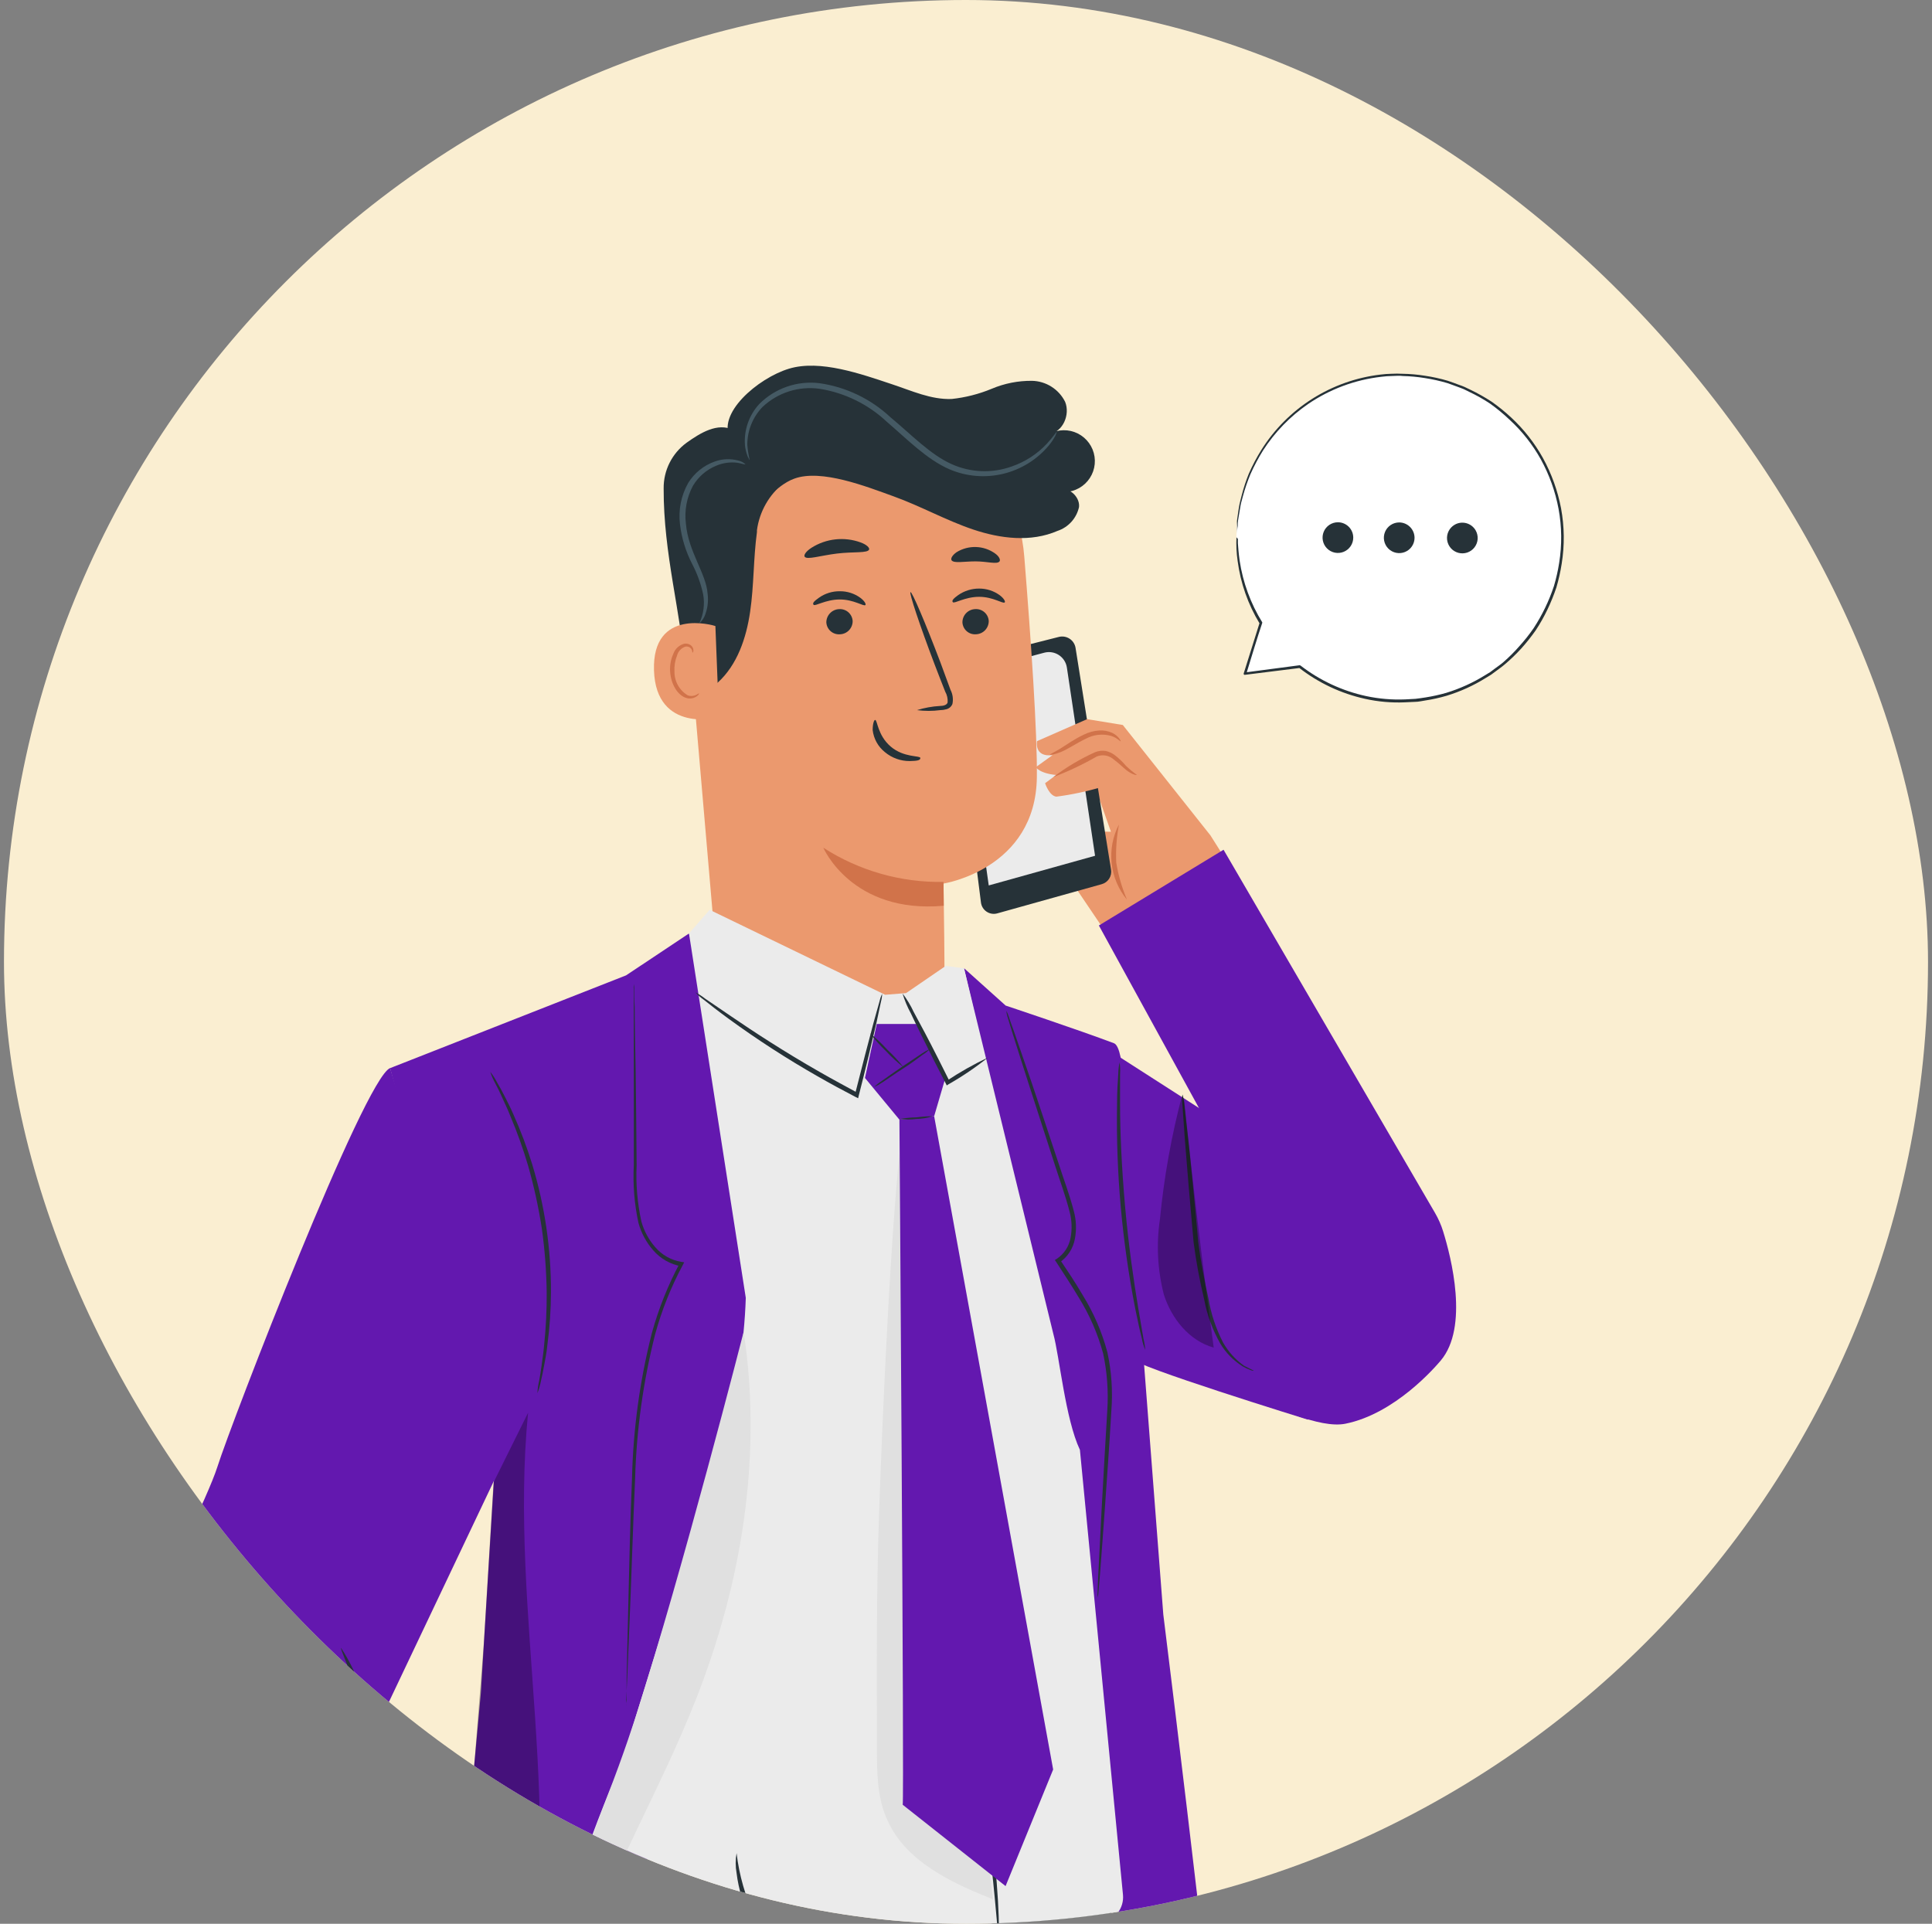 <svg width="243" height="242" viewBox="0 0 243 242" fill="none" xmlns="http://www.w3.org/2000/svg">
<rect x="0" y="0" width="243" height="242" fill="#808080" stroke="none"/>
<g clip-path="url(#clip0_1_9420)">
<rect x="0.5" width="242" height="242" rx="121" fill="#FAEED1"/>
<path d="M132.473 89.84C133.075 89.84 141.222 91.2 141.222 91.2L152.244 105.086L153.904 107.716L139.037 117.222L132.473 107.504L126.901 103.882C127.731 103.249 128.719 102.856 129.757 102.748C130.795 102.64 131.843 102.82 132.785 103.269C134.982 104.193 137.345 104.656 139.728 104.629L137.767 99.057L131.727 97.853L132.473 89.84Z" fill="#EB996E"/>
<path d="M133.165 80.124C133.396 80.064 133.638 80.052 133.873 80.091C134.109 80.13 134.334 80.218 134.534 80.349C134.734 80.48 134.903 80.652 135.032 80.853C135.161 81.055 135.247 81.281 135.282 81.517C136.185 87.212 138.916 104.352 139.74 109.378C139.81 109.779 139.727 110.19 139.509 110.533C139.29 110.875 138.951 111.123 138.559 111.228L125.442 114.895C125.216 114.959 124.978 114.974 124.745 114.938C124.513 114.902 124.291 114.815 124.095 114.685C123.899 114.555 123.733 114.384 123.61 114.183C123.487 113.983 123.408 113.758 123.38 113.524L119.792 85.072C119.738 84.656 119.839 84.234 120.075 83.887C120.311 83.54 120.666 83.292 121.073 83.189L133.165 80.124Z" fill="#263238"/>
<path d="M124.36 111.383L137.733 107.65L134.19 83.979C134.142 83.66 134.028 83.355 133.855 83.083C133.681 82.812 133.452 82.58 133.183 82.403C132.913 82.226 132.61 82.108 132.291 82.057C131.973 82.006 131.648 82.023 131.337 82.107L120.627 84.949L124.36 111.383Z" fill="#EBEBEB"/>
<path d="M137.455 94.065L131.448 98.522C131.448 98.522 131.949 100.105 132.863 100.216C134.81 99.962 136.733 99.552 138.614 98.99L137.455 94.065Z" fill="#EB996E"/>
<path d="M136.731 90.466L130.434 93.23C130.434 93.23 130.033 95.281 132.385 94.991L130.278 96.507C130.278 96.507 130.802 97.421 133.432 97.532C136.062 97.644 138.614 93.988 138.614 93.988L136.731 90.466Z" fill="#EB996E"/>
<path d="M142.983 97.476C142.983 97.554 142.214 97.409 141.378 96.629C140.918 96.198 140.434 95.792 139.93 95.414C139.646 95.205 139.314 95.073 138.964 95.03C138.615 94.987 138.26 95.035 137.935 95.169C136.187 96.175 134.36 97.04 132.474 97.754C134.104 96.516 135.869 95.466 137.734 94.623C138.161 94.449 138.627 94.395 139.083 94.467C139.485 94.561 139.864 94.736 140.197 94.979C140.719 95.382 141.197 95.837 141.624 96.339C142.05 96.749 142.504 97.129 142.983 97.476Z" fill="#D1734A"/>
<path d="M141.746 113.169C140.667 111.865 139.996 110.272 139.818 108.589C139.639 106.906 139.961 105.208 140.743 103.707C140.438 105.292 140.322 106.908 140.398 108.521C140.66 110.119 141.112 111.679 141.746 113.169Z" fill="#D1734A"/>
<path d="M140.966 93.239C140.888 93.306 140.554 92.826 139.752 92.57C138.678 92.271 137.531 92.403 136.553 92.938C135.372 93.506 134.324 94.231 133.488 94.576C132.653 94.922 132.062 95 132.051 94.933C132.04 94.866 132.541 94.665 133.299 94.208C134.057 93.751 135.038 93.016 136.319 92.414C136.924 92.111 137.583 91.933 138.258 91.89C138.821 91.857 139.383 91.961 139.897 92.191C140.732 92.604 140.966 93.217 140.966 93.239Z" fill="#D1734A"/>
<path d="M140.442 132.727L173.196 153.757L164.514 178.587C164.514 178.587 142.102 171.666 142.515 170.942C142.927 170.217 140.442 132.727 140.442 132.727Z" fill="#6318AF"/>
<path d="M86.068 73.503L90.871 129.225L118.733 126.996C118.9 123.742 118.666 111.149 118.666 111.149C118.666 111.149 130.267 109.344 130.412 97.775C130.479 92.136 129.676 80.501 128.83 70.014C128.393 64.416 125.779 59.212 121.55 55.518C117.321 51.825 111.812 49.935 106.206 50.255C103.344 50.422 100.545 51.161 97.973 52.427C95.401 53.694 93.109 55.463 91.231 57.63C89.354 59.796 87.93 62.317 87.043 65.044C86.157 67.77 85.825 70.646 86.068 73.503Z" fill="#EB996E"/>
<path d="M118.677 110.939C113.321 111.037 108.057 109.539 103.554 106.637C103.554 106.637 107.131 114.985 118.699 113.937L118.677 110.939Z" fill="#D1734A"/>
<path d="M124.361 78.117C124.364 78.55 124.198 78.967 123.899 79.279C123.599 79.591 123.189 79.774 122.756 79.788C122.546 79.805 122.334 79.779 122.133 79.713C121.933 79.647 121.748 79.54 121.589 79.401C121.43 79.262 121.301 79.093 121.208 78.903C121.116 78.713 121.062 78.506 121.051 78.295C121.048 77.864 121.212 77.449 121.51 77.137C121.807 76.825 122.214 76.641 122.645 76.623C122.856 76.607 123.068 76.632 123.27 76.699C123.471 76.765 123.657 76.871 123.816 77.01C123.976 77.149 124.107 77.318 124.2 77.508C124.294 77.699 124.349 77.905 124.361 78.117Z" fill="#263238"/>
<path d="M126.368 75.778C126.167 76.001 124.908 75.064 123.125 75.076C121.341 75.087 120.038 75.967 119.848 75.755C119.659 75.544 119.96 75.265 120.528 74.853C121.301 74.319 122.219 74.035 123.158 74.039C124.087 74.036 124.993 74.329 125.744 74.875C126.29 75.287 126.479 75.688 126.368 75.778Z" fill="#263238"/>
<path d="M107.243 78.119C107.249 78.55 107.085 78.967 106.787 79.28C106.489 79.593 106.081 79.776 105.649 79.79C105.438 79.807 105.226 79.781 105.024 79.715C104.823 79.649 104.637 79.543 104.478 79.404C104.318 79.265 104.187 79.095 104.094 78.905C104 78.715 103.946 78.508 103.933 78.297C103.933 77.865 104.099 77.45 104.399 77.138C104.698 76.826 105.106 76.642 105.538 76.625C105.748 76.61 105.959 76.637 106.159 76.704C106.359 76.771 106.543 76.877 106.702 77.016C106.861 77.155 106.99 77.324 107.083 77.513C107.176 77.702 107.23 77.908 107.243 78.119Z" fill="#263238"/>
<path d="M108.847 76.113C108.647 76.325 107.388 75.4 105.604 75.411C103.821 75.422 102.517 76.303 102.328 76.08C102.138 75.857 102.439 75.6 103.008 75.188C103.777 74.646 104.697 74.362 105.638 74.375C106.567 74.367 107.474 74.66 108.223 75.21C108.769 75.623 108.948 76.013 108.847 76.113Z" fill="#263238"/>
<path d="M115.333 89.33C116.274 89.037 117.247 88.861 118.231 88.806C118.676 88.806 119.111 88.673 119.189 88.361C119.225 87.891 119.121 87.422 118.888 87.012C118.454 85.898 118.008 84.783 117.54 83.546C115.667 78.609 114.319 74.553 114.519 74.486C114.72 74.419 116.392 78.353 118.264 83.279C118.71 84.505 119.144 85.664 119.546 86.767C119.834 87.318 119.92 87.953 119.791 88.561C119.725 88.722 119.622 88.866 119.49 88.98C119.359 89.094 119.202 89.176 119.033 89.219C118.783 89.289 118.524 89.327 118.264 89.33C117.291 89.458 116.306 89.458 115.333 89.33Z" fill="#263238"/>
<path d="M110.073 90.565C110.363 90.565 110.363 92.482 112.024 93.909C113.684 95.335 115.735 95.023 115.757 95.346C115.779 95.67 115.3 95.714 114.42 95.737C113.284 95.743 112.183 95.349 111.31 94.622C110.445 93.935 109.888 92.933 109.761 91.836C109.761 91.034 109.94 90.554 110.073 90.565Z" fill="#263238"/>
<path d="M109.316 69.122C109.137 69.612 107.354 69.378 105.259 69.635C103.164 69.891 101.481 70.459 101.203 70.025C101.08 69.813 101.37 69.356 102.061 68.91C102.969 68.332 103.998 67.969 105.069 67.852C106.139 67.734 107.222 67.863 108.235 68.23C109.004 68.509 109.383 68.899 109.316 69.122Z" fill="#263238"/>
<path d="M125.72 70.618C125.408 71.03 124.171 70.618 122.7 70.618C121.229 70.618 119.97 70.896 119.68 70.473C119.557 70.261 119.758 69.86 120.304 69.47C121.039 69.013 121.893 68.784 122.757 68.812C123.622 68.839 124.459 69.123 125.163 69.626C125.687 70.005 125.854 70.428 125.72 70.618Z" fill="#263238"/>
<path d="M98.617 60.786H98.55C96.718 62.252 95.521 64.367 95.207 66.692V66.926C94.75 70.27 94.839 73.613 94.349 76.956C93.859 80.3 92.722 83.643 90.27 85.872C89.267 86.808 87.495 87.455 86.67 86.362C86.388 85.908 86.245 85.381 86.258 84.847C85.634 76.856 83.45 69.768 83.472 61.443C83.46 60.324 83.715 59.218 84.218 58.218C84.72 57.218 85.454 56.352 86.358 55.693C88.108 54.444 90.237 53.141 92.187 54.066C94.137 54.991 96.645 58.624 98.149 60.162" fill="#263238"/>
<path d="M89.98 78.752C89.779 78.663 82.012 76.389 82.257 84.324C82.502 92.259 90.426 90.365 90.426 90.142C90.426 89.919 89.98 78.752 89.98 78.752Z" fill="#EB996E"/>
<path d="M87.908 87.209C87.908 87.209 87.774 87.309 87.551 87.42C87.226 87.573 86.854 87.593 86.515 87.476C85.993 87.168 85.562 86.728 85.267 86.199C84.971 85.67 84.821 85.073 84.832 84.467C84.791 83.786 84.901 83.105 85.155 82.472C85.219 82.219 85.344 81.985 85.519 81.791C85.693 81.596 85.913 81.448 86.158 81.358C86.316 81.312 86.485 81.321 86.637 81.384C86.788 81.447 86.915 81.559 86.994 81.703C87.105 81.926 87.061 82.082 87.105 82.093C87.15 82.104 87.261 81.96 87.195 81.636C87.143 81.439 87.025 81.266 86.86 81.146C86.634 80.995 86.361 80.931 86.091 80.968C85.769 81.047 85.471 81.205 85.226 81.429C84.98 81.653 84.795 81.935 84.687 82.249C84.372 82.948 84.234 83.713 84.286 84.478C84.386 86.083 85.255 87.543 86.403 87.822C86.619 87.876 86.844 87.881 87.062 87.837C87.28 87.793 87.485 87.7 87.663 87.565C87.908 87.398 87.941 87.22 87.908 87.209Z" fill="#D1734A"/>
<path d="M91.93 55.294C89.98 52.117 95.329 47.559 99.241 46.378C103.153 45.197 108.313 47.047 112.202 48.339C114.665 49.153 117.106 50.29 119.702 50.189C121.43 50.005 123.123 49.574 124.728 48.908C126.332 48.229 128.058 47.888 129.799 47.905C130.669 47.923 131.517 48.179 132.251 48.645C132.986 49.11 133.579 49.767 133.967 50.546C134.625 52.151 133.689 54.357 131.961 54.591C132.512 54.292 133.127 54.13 133.754 54.12C134.38 54.109 135 54.251 135.561 54.531C136.121 54.812 136.605 55.224 136.972 55.733C137.339 56.241 137.578 56.83 137.668 57.45C137.758 58.071 137.696 58.704 137.489 59.295C137.282 59.887 136.934 60.419 136.477 60.848C136.019 61.276 135.465 61.588 134.861 61.756C134.257 61.924 133.622 61.944 133.009 61.813C134.123 60.955 135.862 62.37 135.717 63.775C135.565 64.468 135.236 65.11 134.761 65.638C134.286 66.165 133.682 66.56 133.009 66.784C129.665 68.232 125.843 67.764 122.422 66.616C119 65.468 115.824 63.674 112.391 62.437C108.959 61.2 103.309 58.971 99.91 60.208C97.402 61.1 95.652 64.12 94.237 63.451C93.569 63.095 92.994 62.586 92.559 61.967C92.123 61.347 91.839 60.634 91.73 59.885C91.542 58.4 91.595 56.895 91.886 55.427" fill="#263238"/>
<path d="M132.909 54.334C132.842 54.334 132.508 54.913 131.65 55.838C130.436 57.13 128.925 58.106 127.248 58.68C124.782 59.566 122.068 59.458 119.681 58.379C116.984 57.164 114.677 54.712 111.991 52.483C109.528 50.176 106.416 48.682 103.075 48.204C101.696 48.035 100.296 48.183 98.983 48.637C97.67 49.091 96.478 49.838 95.497 50.823C94.865 51.511 94.379 52.32 94.068 53.201C93.758 54.082 93.63 55.017 93.692 55.95C93.735 56.45 93.852 56.942 94.037 57.409C94.182 57.721 94.271 57.877 94.293 57.866C94.143 57.233 94.043 56.588 93.993 55.938C93.994 54.173 94.677 52.476 95.898 51.202C96.846 50.306 97.983 49.635 99.225 49.237C100.468 48.84 101.783 48.727 103.075 48.906C106.252 49.411 109.203 50.859 111.545 53.063C114.153 55.292 116.538 57.777 119.424 59.036C121.552 59.946 123.917 60.145 126.167 59.605C128.417 59.066 130.434 57.815 131.917 56.039C132.234 55.66 132.511 55.249 132.742 54.813C132.865 54.512 132.931 54.345 132.909 54.334Z" fill="#455A64"/>
<path d="M87.952 78.406C87.952 78.406 88.298 78.183 88.599 77.559C88.99 76.655 89.129 75.661 89 74.684C88.822 72.132 86.559 69.39 86.269 65.857C86.068 64.226 86.376 62.571 87.15 61.121C87.826 59.975 88.86 59.083 90.092 58.58C90.929 58.227 91.843 58.1 92.745 58.212C93.38 58.324 93.725 58.469 93.759 58.402C93.493 58.157 93.165 57.992 92.811 57.922C91.85 57.672 90.836 57.719 89.903 58.056C88.512 58.546 87.332 59.498 86.559 60.753C85.67 62.326 85.307 64.142 85.523 65.935C85.729 67.678 86.246 69.369 87.05 70.928C87.686 72.141 88.155 73.434 88.443 74.773C88.662 76.006 88.49 77.276 87.952 78.406Z" fill="#455A64"/>
<path d="M139.763 240.404L158.675 368.343L116.393 358.09L99.163 244.572L139.763 240.404Z" fill="#263238"/>
<path d="M147.051 295.513C147.051 295.513 154.406 289.194 155.131 284.436C155.855 279.677 146.315 203.081 146.315 203.081L141.445 139.757C141.445 140.872 141.579 131.778 140.108 131.232C135.65 129.549 126.489 126.496 126.489 126.496L121.251 121.793C121.251 121.793 130.657 162.002 132.485 172.99L147.051 295.513Z" fill="#6318AF"/>
<path d="M86.659 117.424L78.746 122.695L49.068 134.364L62.252 184.079L60.48 212.966L58.797 231.299C58.797 231.299 49.96 276.69 42.158 304.273C42.158 304.273 50.862 320.767 58.017 323.063L60.993 324.835L71.602 247.146L80.707 234.887C81.588 233.706 82.401 232.491 83.17 231.243C85.399 227.599 90.503 219.318 94.571 212.933C99.943 204.496 106.83 185.328 104.791 177.147C102.751 168.967 86.659 117.424 86.659 117.424Z" fill="#6318AF"/>
<path d="M86.658 117.425L93.802 163.262C93.608 169.123 92.637 174.931 90.915 180.536L78.166 221.771C78.166 221.771 68.136 244.25 71.602 247.125C75.068 250 102.027 247.125 102.027 247.125L138.514 241.831C139.328 241.712 140.065 241.285 140.573 240.638C141.081 239.991 141.321 239.173 141.244 238.354L135.828 182.386C134 178.519 133.254 170.607 132.485 167.798L121.251 121.805L118.955 121.504L113.962 124.925L111.332 125.137L89.255 114.449L86.658 117.425Z" fill="#EBEBEB"/>
<path d="M80.006 215.784C85.902 197.407 93.536 167.529 93.536 167.529C95.909 183.131 93.313 199.123 87.507 213.834C82.759 225.826 77.019 234.897 73.074 247.19L72.952 247.691C72.952 247.691 70.723 247.814 70.879 244.526C71.035 241.239 74.222 231.454 76.351 226.037C78.48 220.621 80.006 215.784 80.006 215.784Z" fill="#E0E0E0"/>
<path d="M115.233 128.811H110.274L108.791 135.598L113.127 140.847L117.495 140.413L118.922 135.543L117.752 132.823L115.233 128.811Z" fill="#6318AF"/>
<path d="M144.153 168.444C145.713 168.756 162.943 180.346 169.206 179.098C175.469 177.85 180.54 171.943 181.208 171.152C184.764 166.939 182.535 158.191 181.509 154.892C181.26 154.087 180.919 153.313 180.495 152.585L153.893 106.893L138.213 116.421L154.484 146.099L144.153 168.444Z" fill="#6318AF"/>
<path d="M15.847 223.688C14.816 220.992 14.368 218.108 14.534 215.227C14.699 212.345 15.473 209.531 16.805 206.971C20.416 199.827 26.144 188.293 27.348 184.504C29.131 178.876 45.803 135.691 49.069 134.353L63.556 183.267L46.728 218.706L66.454 255.873L50.016 273.593C50.016 273.593 18.912 230.219 16.348 224.858C16.17 224.472 16.003 224.082 15.847 223.688Z" fill="#6318AF"/>
<path d="M144.042 169.802C143.85 169.363 143.711 168.903 143.63 168.431C143.396 167.539 143.106 166.202 142.783 164.608C141.957 160.389 141.351 156.13 140.966 151.848C140.583 147.565 140.427 143.264 140.498 138.965C140.498 137.315 140.587 135.989 140.654 135.064C140.664 134.585 140.716 134.108 140.81 133.638C140.889 134.113 140.912 134.595 140.877 135.075C140.877 136.112 140.877 137.416 140.877 138.965C140.877 142.308 141.066 146.766 141.512 151.803C141.958 156.841 142.627 161.298 143.162 164.542C143.418 166.068 143.641 167.361 143.819 168.386C143.938 168.85 144.013 169.324 144.042 169.802Z" fill="#263238"/>
<path d="M157.682 172.443C157.682 172.443 157.548 172.443 157.303 172.354C156.959 172.229 156.627 172.072 156.311 171.886C155.151 171.168 154.181 170.182 153.481 169.011C152.502 167.278 151.816 165.395 151.452 163.439C150.882 161.076 150.439 158.683 150.126 156.273C149.658 151.124 149.268 146.499 149.012 143.133C148.9 141.54 148.811 140.202 148.733 139.144C148.68 138.655 148.68 138.161 148.733 137.673C148.858 138.147 148.94 138.632 148.978 139.121C149.09 140.236 149.246 141.506 149.424 143.089C149.792 146.432 150.249 151.102 150.706 156.206C151.029 158.747 151.508 161.154 151.987 163.316C152.31 165.259 152.934 167.139 153.837 168.888C154.487 170.032 155.376 171.02 156.445 171.786C157.248 172.221 157.738 172.399 157.682 172.443Z" fill="#263238"/>
<g opacity="0.3">
<path d="M148.701 137.717C147.343 142.852 146.404 148.088 145.892 153.375C145.422 156.53 145.589 159.747 146.382 162.836C147.341 165.868 149.581 168.665 152.657 169.523C151.253 159.181 150.016 148.82 148.946 138.441" fill="black"/>
</g>
<g opacity="0.3">
<path d="M57.448 237.919C57.448 237.919 62.663 248.606 65.55 254.201C71.568 229.337 63.934 203.17 66.419 177.716L62.073 186.487L60.847 206.781L59.911 218.683C59.911 218.683 59.019 231.488 57.448 237.919Z" fill="black"/>
</g>
<path d="M61.662 134.821C61.999 135.252 62.294 135.715 62.542 136.203C62.821 136.66 63.133 137.228 63.468 137.897C63.802 138.565 64.214 139.334 64.582 140.204C65.491 142.235 66.276 144.319 66.933 146.444C68.519 151.668 69.316 157.1 69.296 162.559C69.29 164.796 69.138 167.03 68.839 169.246C68.75 170.193 68.572 171.04 68.438 171.776C68.304 172.511 68.171 173.158 68.048 173.671C67.948 174.212 67.795 174.742 67.591 175.253C67.621 174.705 67.699 174.16 67.825 173.626C67.914 173.102 68.026 172.511 68.126 171.72C68.226 170.929 68.36 170.138 68.438 169.202C68.667 167.006 68.775 164.8 68.761 162.593C68.727 159.897 68.522 157.206 68.148 154.535C67.737 151.868 67.16 149.229 66.421 146.634C65.798 144.516 65.054 142.436 64.192 140.404C63.858 139.524 63.468 138.766 63.167 138.075C62.866 137.384 62.576 136.816 62.331 136.348C62.057 135.862 61.833 135.351 61.662 134.821Z" fill="#263238"/>
<path d="M46.572 219.006C46.494 219.062 45.748 217.892 44.343 216.053C42.471 213.736 40.248 211.724 37.757 210.091C36.423 209.189 34.81 208.794 33.21 208.976C31.911 209.216 30.681 209.741 29.61 210.514C27.727 211.807 26.702 212.821 26.624 212.743C26.805 212.453 27.03 212.194 27.292 211.974C27.944 211.324 28.64 210.721 29.376 210.169C30.471 209.34 31.74 208.773 33.087 208.508C34.811 208.262 36.564 208.659 38.013 209.623C40.568 211.283 42.806 213.385 44.622 215.83C45.173 216.564 45.679 217.331 46.138 218.126C46.327 218.395 46.474 218.692 46.572 219.006Z" fill="#263238"/>
<path d="M42.894 207.294C45.106 210.67 46.376 214.575 46.572 218.606C46.393 218.606 45.959 215.998 44.933 212.889C43.908 209.779 42.771 207.394 42.894 207.294Z" fill="#263238"/>
<path d="M57.103 237.226C57.423 237.676 57.703 238.154 57.939 238.653L60.057 242.654C61.829 246.053 64.247 250.789 66.933 256.105L67.033 256.295L66.888 256.439L65.774 257.554C61.394 262.112 57.416 266.224 54.507 269.167L51.041 272.644C50.633 273.088 50.19 273.498 49.715 273.87C50.047 273.379 50.42 272.917 50.829 272.488L54.172 268.888C57.003 265.857 60.948 261.711 65.317 257.153L66.431 256.038V256.373C63.757 251.046 61.394 246.343 59.745 242.832L57.794 238.753C57.515 238.268 57.283 237.757 57.103 237.226Z" fill="#263238"/>
<path d="M78.813 214.806C78.784 214.483 78.784 214.159 78.813 213.836C78.813 213.156 78.813 212.243 78.813 211.084C78.869 208.643 78.947 205.188 79.047 200.953C79.148 196.718 79.259 191.592 79.493 185.942C79.635 179.782 80.473 173.658 81.99 167.687C82.832 164.627 84.013 161.67 85.511 158.871L85.723 159.295C84.336 159.058 83.075 158.344 82.157 157.278C81.282 156.279 80.645 155.093 80.296 153.812C79.785 151.441 79.59 149.012 79.716 146.59C79.716 142.054 79.716 137.998 79.716 134.61C79.716 131.222 79.716 128.581 79.716 126.664C79.716 125.772 79.716 125.059 79.716 124.524C79.69 124.28 79.69 124.033 79.716 123.789C79.758 124.031 79.777 124.278 79.772 124.524C79.772 125.059 79.772 125.772 79.828 126.664C79.828 128.581 79.894 131.267 79.95 134.599C80.006 137.931 80.028 142.043 80.073 146.59C79.961 148.965 80.164 151.345 80.674 153.667C81.008 154.862 81.606 155.967 82.424 156.899C83.255 157.867 84.398 158.514 85.656 158.727L86.057 158.793L85.868 159.15C84.391 161.909 83.229 164.825 82.402 167.843C80.902 173.773 80.057 179.85 79.883 185.964C79.627 191.603 79.482 196.696 79.304 200.975C79.126 205.255 78.992 208.643 78.891 211.095L78.758 213.847C78.792 214.166 78.811 214.486 78.813 214.806Z" fill="#263238"/>
<path d="M126.567 127.152C126.679 127.346 126.768 127.551 126.835 127.765C126.991 128.233 127.214 128.879 127.47 129.559L129.777 136.246C130.735 139.11 131.883 142.509 133.12 146.276C133.733 148.204 134.491 150.165 135.059 152.338C135.365 153.468 135.414 154.653 135.204 155.804C135.095 156.419 134.864 157.005 134.523 157.528C134.182 158.051 133.739 158.499 133.221 158.847L133.31 158.434C134.246 159.827 135.238 161.31 136.163 162.892C137.553 165.132 138.605 167.566 139.283 170.114C139.804 172.514 139.973 174.976 139.785 177.425C139.517 182.05 139.216 186.207 138.971 189.684C138.726 193.161 138.514 195.947 138.358 197.964C138.28 198.889 138.213 199.636 138.169 200.193C138.157 200.456 138.12 200.717 138.057 200.973C138.031 200.71 138.031 200.445 138.057 200.182C138.057 199.613 138.113 198.856 138.146 197.953C138.247 195.925 138.392 193.105 138.57 189.661C138.748 186.218 139.005 181.983 139.272 177.402C139.426 175.008 139.25 172.605 138.748 170.259C138.071 167.77 137.035 165.394 135.672 163.204C134.759 161.666 133.778 160.195 132.842 158.746L132.674 158.501L132.931 158.345C133.383 158.041 133.77 157.648 134.067 157.19C134.364 156.732 134.565 156.219 134.658 155.682C134.857 154.609 134.815 153.505 134.536 152.45C134.001 150.355 133.243 148.337 132.641 146.432C131.415 142.609 130.312 139.199 129.376 136.324C128.44 133.448 127.76 131.231 127.247 129.637C127.013 128.89 126.835 128.277 126.69 127.809C126.633 127.593 126.592 127.374 126.567 127.152Z" fill="#263238"/>
<path d="M87.471 124.837C87.905 125.06 88.315 125.325 88.697 125.628L91.974 127.857C94.76 129.763 98.66 132.315 103.118 134.856C104.79 135.814 106.462 136.706 107.933 137.508L107.532 137.686C108.468 133.986 109.292 130.81 109.894 128.57C110.184 127.522 110.429 126.653 110.63 125.94C110.701 125.62 110.809 125.309 110.953 125.015C110.945 125.343 110.896 125.669 110.808 125.985C110.652 126.709 110.463 127.589 110.24 128.648C109.716 130.877 108.969 134.109 108.011 137.82L107.933 138.154L107.621 137.998C106.094 137.207 104.445 136.315 102.773 135.357C98.951 133.175 95.252 130.783 91.695 128.191C90.335 127.199 89.254 126.352 88.519 125.762C88.137 125.493 87.785 125.183 87.471 124.837Z" fill="#263238"/>
<path d="M124.251 133.04C122.699 134.282 121.052 135.4 119.325 136.383L119.08 136.539L118.946 136.272L117.441 133.341C116.327 131.112 115.268 128.995 114.566 127.479C114.129 126.683 113.778 125.842 113.518 124.971C114.07 125.694 114.541 126.476 114.923 127.301C115.725 128.761 116.806 130.8 117.954 133.074L119.458 136.071L119.08 135.96C120.73 134.863 122.459 133.887 124.251 133.04Z" fill="#263238"/>
<path d="M116.984 131.945C116.686 132.237 116.358 132.495 116.003 132.714C115.39 133.171 114.521 133.828 113.551 134.441C112.582 135.054 111.701 135.689 111.055 136.113C110.702 136.356 110.329 136.569 109.94 136.748C110.238 136.454 110.567 136.192 110.921 135.968C111.545 135.522 112.414 134.909 113.373 134.252L115.869 132.58C116.222 132.337 116.595 132.124 116.984 131.945Z" fill="#263238"/>
<path d="M113.641 134.251C112.846 133.626 112.1 132.941 111.412 132.2C110.692 131.509 110.025 130.764 109.417 129.972C110.191 130.597 110.913 131.283 111.579 132.022C112.322 132.711 113.012 133.456 113.641 134.251Z" fill="#263238"/>
<path d="M92.644 233.115C92.973 235.901 93.752 238.615 94.951 241.151C96.312 243.601 98.067 245.811 100.144 247.693C99.38 247.335 98.689 246.841 98.105 246.233C95.078 243.46 93.141 239.697 92.644 235.623C92.495 234.794 92.495 233.945 92.644 233.115Z" fill="#263238"/>
<path d="M120.906 212.13C121.098 212.506 121.237 212.908 121.319 213.322C121.553 214.103 121.854 215.239 122.188 216.666C122.879 219.485 123.692 223.419 124.339 227.81C124.985 232.201 125.353 236.191 125.52 239.1C125.598 240.548 125.643 241.719 125.643 242.532C125.698 242.95 125.698 243.374 125.643 243.792C125.539 243.383 125.479 242.965 125.464 242.543C125.375 241.607 125.275 240.47 125.152 239.122C124.885 236.247 124.461 232.268 123.815 227.899C123.169 223.531 122.411 219.597 121.831 216.755C121.564 215.429 121.33 214.303 121.14 213.412C121.015 212.994 120.937 212.565 120.906 212.13Z" fill="#263238"/>
<path d="M113.484 141.984C112.035 153.563 110.966 178.761 110.564 190.451C110.23 200.214 110.263 209.988 110.297 219.761C110.297 222.915 110.297 226.169 111.645 229.034C113.975 234.193 119.669 236.835 124.896 238.93L113.484 141.984Z" fill="#E0E0E0"/>
<path d="M126.478 237.259L132.462 222.593L117.495 140.414L113.127 140.848C113.127 140.848 113.74 226.26 113.539 227.029L126.478 237.259Z" fill="#6318AF"/>
<path d="M117.34 140.414C116.665 140.627 115.963 140.744 115.256 140.759C114.56 140.851 113.856 140.851 113.161 140.759C113.849 140.64 114.546 140.573 115.245 140.558C115.939 140.466 116.639 140.418 117.34 140.414Z" fill="#263238"/>
<path d="M155.517 67.579C155.529 62.942 157.11 58.447 160.004 54.824C162.897 51.201 166.932 48.666 171.451 47.629C175.971 46.593 180.707 47.118 184.89 49.119C189.073 51.119 192.455 54.477 194.485 58.645C196.515 62.813 197.074 67.546 196.07 72.073C195.067 76.599 192.56 80.652 188.958 83.572C185.356 86.491 180.872 88.105 176.235 88.15C171.599 88.195 167.085 86.668 163.427 83.819L156.537 84.709L158.537 78.329C156.549 75.097 155.503 71.373 155.517 67.579Z" fill="white"/>
<path d="M155.517 67.579C155.47 68.581 155.52 69.586 155.667 70.579C156.033 73.359 156.973 76.032 158.427 78.429V78.349L156.427 84.719C156.417 84.753 156.421 84.79 156.438 84.822C156.455 84.853 156.483 84.877 156.517 84.889H156.577L163.467 84.029C163.506 84.022 163.54 84 163.564 83.969C163.588 83.937 163.6 83.898 163.597 83.859V83.779L163.387 83.999C165.83 85.907 168.669 87.243 171.697 87.909C173.337 88.275 175.018 88.423 176.697 88.349L177.997 88.289C178.437 88.289 178.867 88.169 179.307 88.109C180.192 87.974 181.067 87.78 181.927 87.529C183.687 86.994 185.369 86.228 186.927 85.249L187.537 84.879L188.107 84.459C188.487 84.169 188.877 83.909 189.247 83.589C189.983 82.969 190.678 82.3 191.327 81.589C191.983 80.86 192.594 80.092 193.157 79.289C193.705 78.457 194.196 77.588 194.627 76.689C195.061 75.783 195.438 74.851 195.757 73.899C196.046 72.915 196.27 71.912 196.427 70.899C196.796 68.598 196.769 66.251 196.347 63.959C195.924 61.739 195.155 59.599 194.067 57.619C193.011 55.718 191.661 53.997 190.067 52.519C189.291 51.796 188.465 51.128 187.597 50.519C186.734 49.958 185.835 49.454 184.907 49.009L184.217 48.679C183.987 48.569 183.747 48.499 183.507 48.409C183.037 48.239 182.577 48.049 182.097 47.899C181.159 47.622 180.204 47.412 179.237 47.269C178.298 47.117 177.348 47.033 176.397 47.019C175.934 46.994 175.47 46.994 175.007 47.019C174.552 47.026 174.098 47.06 173.647 47.119C170.597 47.477 167.666 48.515 165.07 50.156C162.474 51.796 160.279 53.998 158.647 56.599C158.048 57.559 157.519 58.562 157.067 59.599C156.71 60.481 156.413 61.387 156.177 62.309C156.067 62.729 155.967 63.119 155.887 63.489C155.807 63.859 155.777 64.209 155.727 64.489C155.677 64.769 155.637 65.119 155.597 65.389C155.557 65.659 155.597 65.919 155.597 66.149C155.597 66.579 155.597 66.919 155.597 67.149V67.499C155.597 67.499 155.597 67.379 155.597 67.149C155.597 66.919 155.597 66.569 155.677 66.149C155.677 65.929 155.677 65.679 155.727 65.399C155.777 65.119 155.817 64.829 155.877 64.509C155.937 64.189 155.987 63.839 156.047 63.509C156.107 63.179 156.247 62.759 156.347 62.349C156.597 61.437 156.904 60.542 157.267 59.669C157.726 58.633 158.257 57.63 158.857 56.669C160.339 54.367 162.263 52.383 164.517 50.829C167.26 48.956 170.417 47.779 173.717 47.399C174.165 47.34 174.615 47.307 175.067 47.299C175.517 47.299 175.977 47.229 176.437 47.299C177.368 47.322 178.297 47.409 179.217 47.559C180.17 47.707 181.112 47.917 182.037 48.189C182.497 48.339 182.957 48.529 183.417 48.689C183.647 48.779 183.887 48.859 184.117 48.959L184.787 49.289C185.702 49.721 186.584 50.219 187.427 50.779C188.28 51.388 189.088 52.056 189.847 52.779C191.424 54.222 192.758 55.91 193.797 57.779C194.867 59.72 195.62 61.82 196.027 63.999C196.444 66.244 196.471 68.544 196.107 70.799C195.953 71.789 195.733 72.768 195.447 73.729C194.828 75.595 193.971 77.373 192.897 79.019C192.35 79.811 191.752 80.566 191.107 81.279C190.486 81.989 189.817 82.657 189.107 83.279C188.757 83.589 188.357 83.849 187.987 84.129L187.427 84.549L186.837 84.909C185.295 85.871 183.634 86.627 181.897 87.159C181.049 87.401 180.188 87.591 179.317 87.729C178.887 87.789 178.457 87.869 178.037 87.909L176.747 87.979C175.089 88.048 173.429 87.907 171.807 87.559C168.821 86.909 166.017 85.605 163.597 83.739C163.569 83.711 163.531 83.696 163.492 83.696C163.453 83.696 163.415 83.711 163.387 83.739C163.368 83.767 163.358 83.8 163.358 83.834C163.358 83.868 163.368 83.901 163.387 83.929L163.497 83.679L156.607 84.589L156.757 84.759C157.477 82.399 158.127 80.249 158.757 78.369C158.767 78.34 158.767 78.308 158.757 78.279C157.298 75.913 156.332 73.277 155.917 70.529C155.777 69.529 155.737 68.839 155.697 68.339V67.779C155.527 67.639 155.527 67.579 155.517 67.579Z" fill="#263238"/>
<path d="M170.207 67.629C170.207 68.011 170.093 68.385 169.881 68.702C169.668 69.02 169.366 69.267 169.013 69.413C168.66 69.559 168.271 69.596 167.897 69.521C167.522 69.446 167.178 69.261 166.909 68.99C166.639 68.719 166.456 68.374 166.383 67.999C166.309 67.624 166.349 67.236 166.497 66.883C166.644 66.531 166.893 66.23 167.212 66.019C167.531 65.808 167.905 65.697 168.287 65.699C168.797 65.701 169.285 65.906 169.645 66.268C170.005 66.629 170.207 67.119 170.207 67.629Z" fill="#263238"/>
<path d="M177.917 67.649C177.917 68.031 177.803 68.404 177.591 68.722C177.378 69.04 177.076 69.287 176.723 69.433C176.37 69.579 175.981 69.616 175.607 69.541C175.232 69.466 174.888 69.281 174.619 69.01C174.349 68.739 174.166 68.394 174.093 68.019C174.019 67.644 174.059 67.256 174.207 66.903C174.354 66.551 174.603 66.25 174.922 66.039C175.241 65.828 175.615 65.717 175.997 65.719C176.506 65.724 176.993 65.929 177.352 66.29C177.711 66.652 177.914 67.139 177.917 67.649Z" fill="#263238"/>
<path d="M185.597 66.709C185.789 67.04 185.879 67.42 185.854 67.802C185.829 68.184 185.692 68.55 185.459 68.853C185.226 69.157 184.908 69.384 184.546 69.507C184.183 69.629 183.792 69.641 183.423 69.541C183.054 69.441 182.723 69.233 182.472 68.945C182.221 68.656 182.061 68.299 182.013 67.919C181.965 67.54 182.031 67.155 182.203 66.813C182.375 66.471 182.644 66.187 182.977 65.999C183.419 65.748 183.942 65.683 184.433 65.815C184.923 65.948 185.342 66.269 185.597 66.709Z" fill="#263238"/>
</g>
<defs>
<clipPath id="clip0_1_9420">
<rect x="0.5" width="242" height="242" rx="121" fill="white"/>
</clipPath>
</defs>
</svg>
